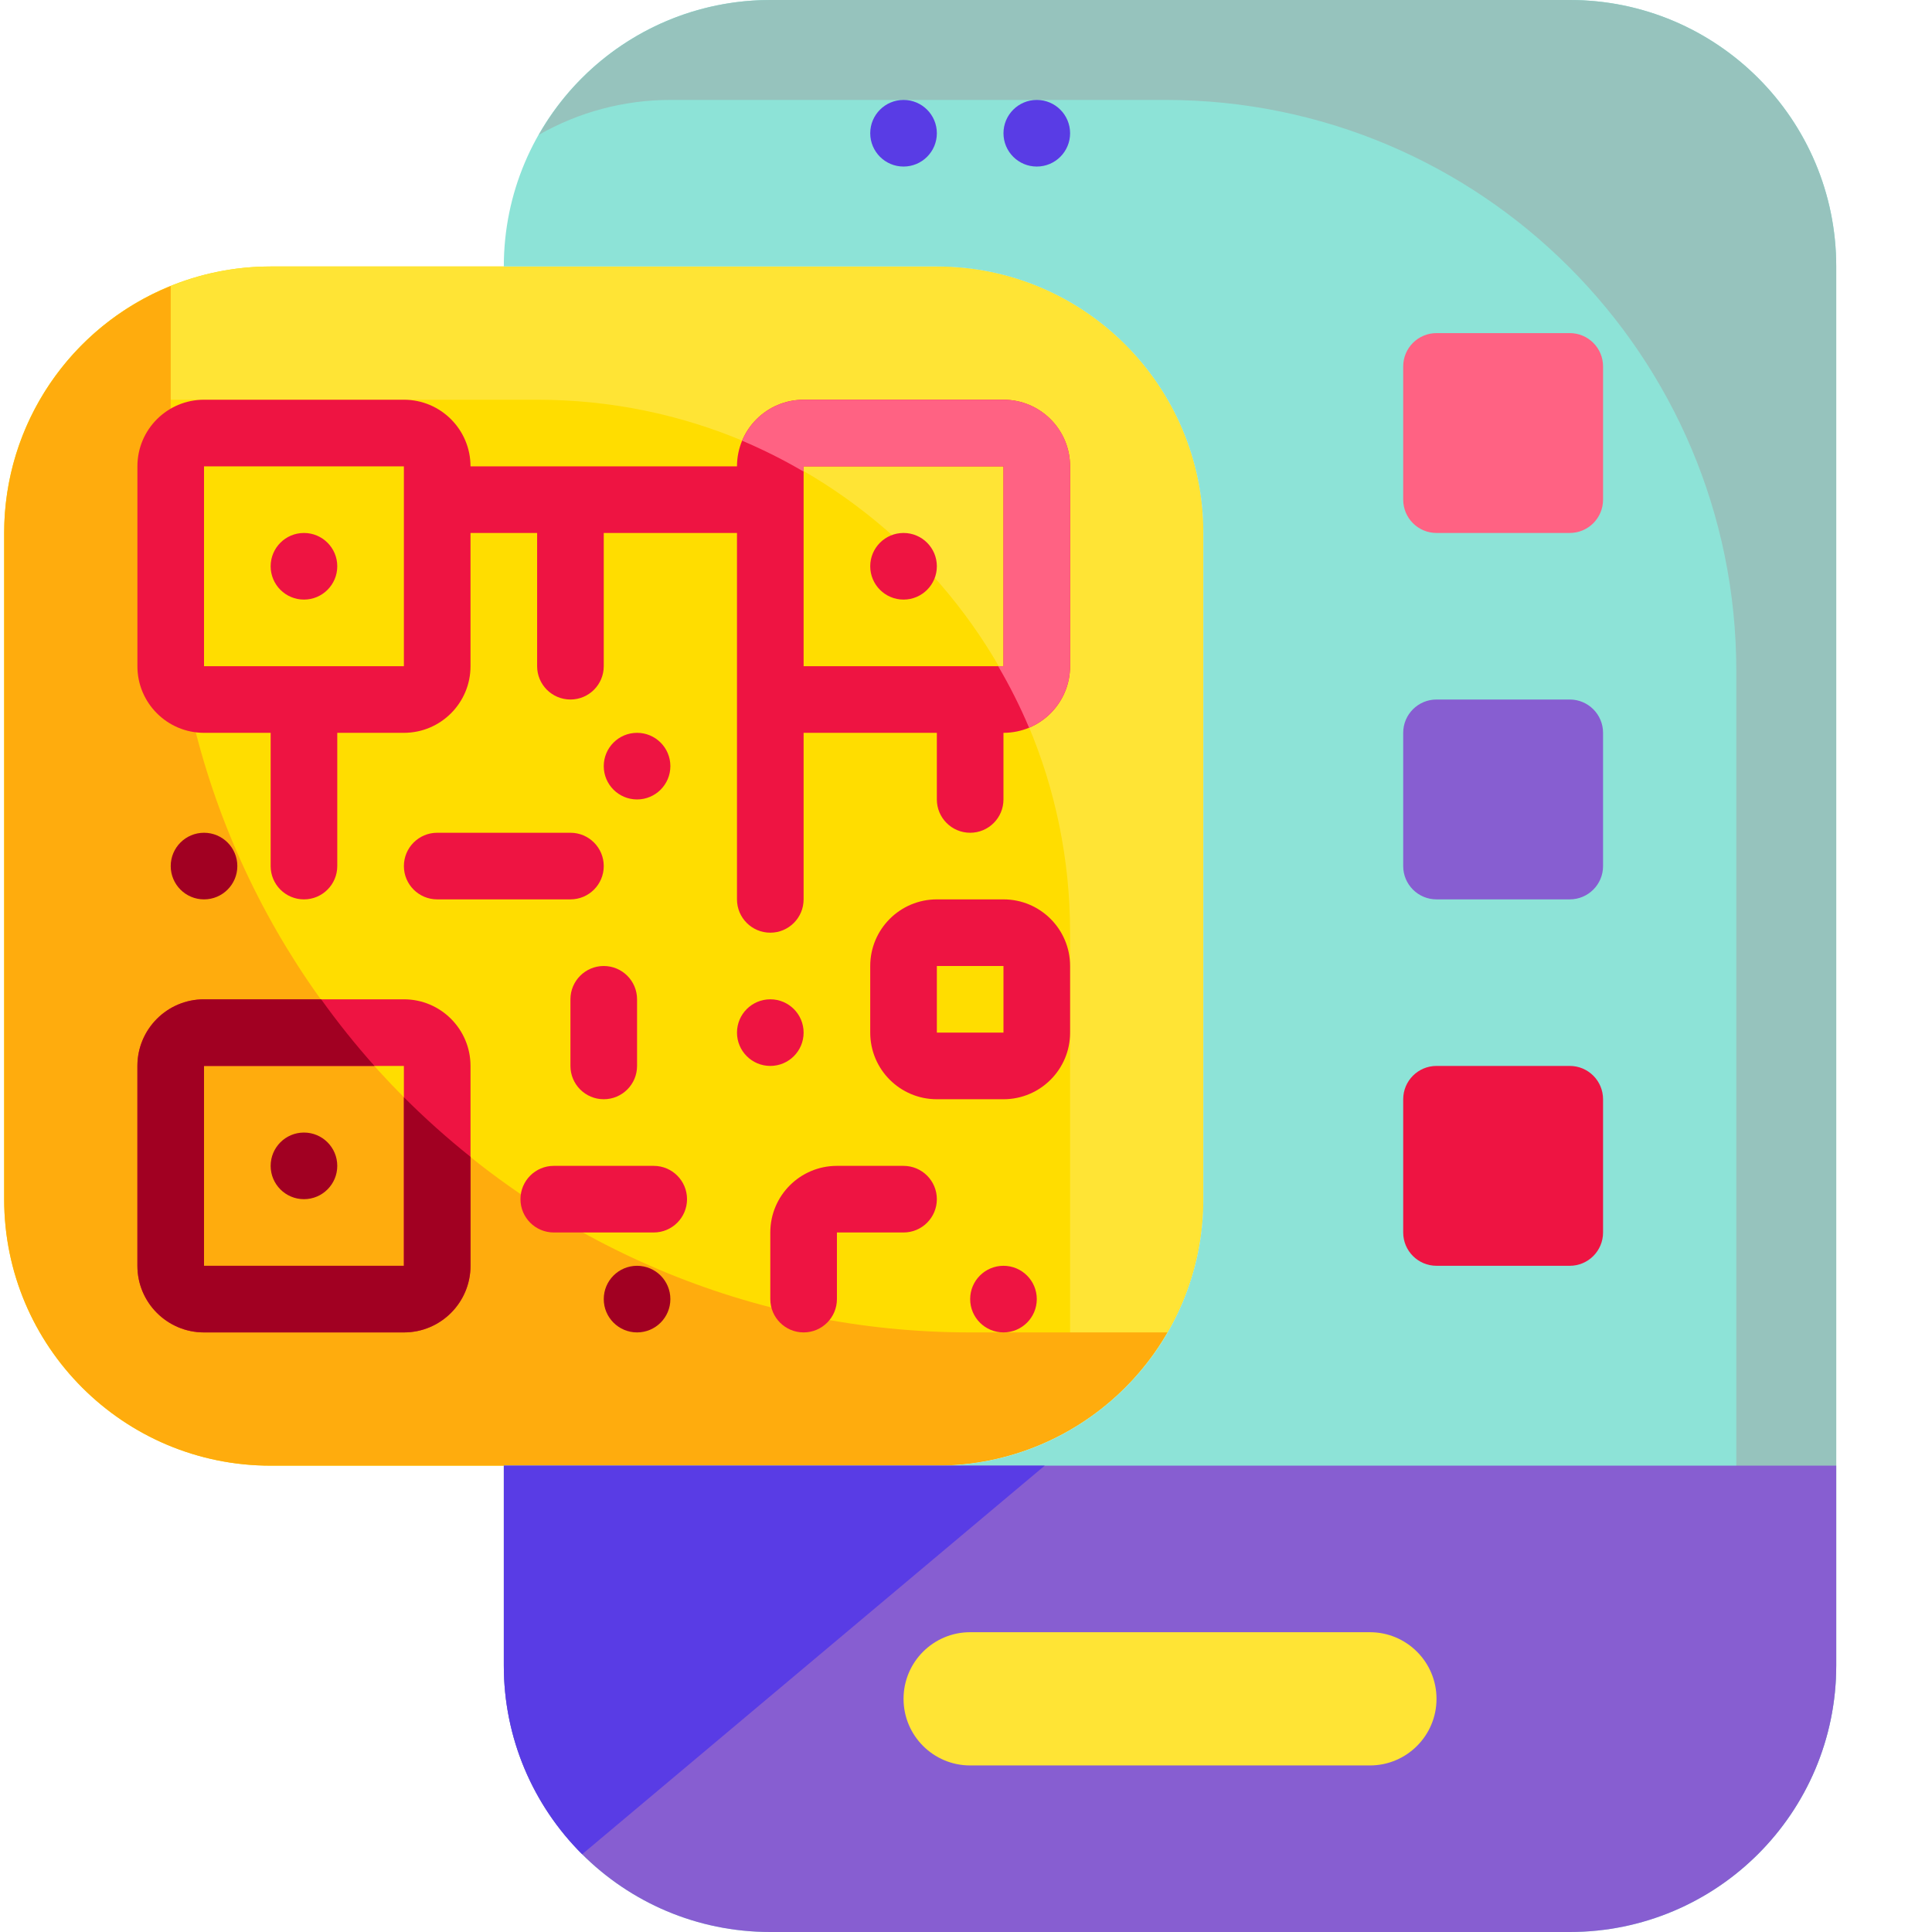 <?xml version="1.0"?>
<svg xmlns="http://www.w3.org/2000/svg" xmlns:xlink="http://www.w3.org/1999/xlink" xmlns:svgjs="http://svgjs.com/svgjs" version="1.1" width="512" height="512" x="0" y="0" viewBox="0 0 463 464" style="enable-background:new 0 0 512 512" xml:space="preserve" class=""><g><path xmlns="http://www.w3.org/2000/svg" d="m64.5 64h160c35.348 0 64 28.652 64 64v160c0 35.348-28.652 64-64 64h-160c-35.348 0-64-28.652-64-64v-160c0-35.348 28.652-64 64-64zm0 0" fill="#ffdd00" data-original="#ffdd00" style="" class=""/><path xmlns="http://www.w3.org/2000/svg" d="m224.5 64h-160c-22.848.004-43.957 12.207-55.367 32h119.367c70.691 0 128 57.309 128 128v119.367c19.797-11.406 31.996-32.52 32-55.367v-160c0-35.348-28.652-64-64-64zm0 0" fill="#ffe435" data-original="#ffee80" style="" class=""/><path xmlns="http://www.w3.org/2000/svg" d="m232.5 320c-106.039 0-192-85.961-192-192v-59.305c-24.168 9.777-39.988 33.234-40 59.305v160c0 35.348 28.652 64 64 64h160c22.848-.004 43.957-12.207 55.367-32zm0 0" fill="#ffac0d" data-original="#ffac0d" style="" class=""/><path xmlns="http://www.w3.org/2000/svg" d="m80.5 136c0 4.418-3.582 8-8 8s-8-3.582-8-8 3.582-8 8-8 8 3.582 8 8zm0 0" fill="#ee1442" data-original="#ee1442" style="" class=""/><path xmlns="http://www.w3.org/2000/svg" d="m96.5 240h-48c-8.836 0-16 7.164-16 16v48c0 8.836 7.164 16 16 16h48c8.836 0 16-7.164 16-16v-48c0-8.836-7.164-16-16-16zm-48 64v-48h48v48zm0 0" fill="#ee1442" data-original="#ee1442" style="" class=""/><path xmlns="http://www.w3.org/2000/svg" d="m80.5 280c0 4.418-3.582 8-8 8s-8-3.582-8-8 3.582-8 8-8 8 3.582 8 8zm0 0" fill="#a10022" data-original="#a10022" style="" class=""/><path xmlns="http://www.w3.org/2000/svg" d="m240.5 96h-48c-8.836 0-16 7.164-16 16h-64c0-8.836-7.164-16-16-16h-48c-8.836 0-16 7.164-16 16v48c0 8.836 7.164 16 16 16h16v32c0 4.418 3.582 8 8 8s8-3.582 8-8v-32h16c8.836 0 16-7.164 16-16v-32h16v32c0 4.418 3.582 8 8 8s8-3.582 8-8v-32h32v88c0 4.418 3.582 8 8 8s8-3.582 8-8v-40h32v16c0 4.418 3.582 8 8 8s8-3.582 8-8v-16c8.836 0 16-7.164 16-16v-48c0-8.836-7.164-16-16-16zm-192 64v-48h48v48zm144 0v-48h48v48zm0 0" fill="#ee1442" data-original="#ee1442" style="" class=""/><path xmlns="http://www.w3.org/2000/svg" d="m224.5 136c0 4.418-3.582 8-8 8s-8-3.582-8-8 3.582-8 8-8 8 3.582 8 8zm0 0" fill="#ee1442" data-original="#ee1442" style="" class=""/><path xmlns="http://www.w3.org/2000/svg" d="m192.5 248c0 4.418-3.582 8-8 8s-8-3.582-8-8 3.582-8 8-8 8 3.582 8 8zm0 0" fill="#ee1442" data-original="#ee1442" style="" class=""/><path xmlns="http://www.w3.org/2000/svg" d="m160.5 184c0 4.418-3.582 8-8 8s-8-3.582-8-8 3.582-8 8-8 8 3.582 8 8zm0 0" fill="#ee1442" data-original="#ee1442" style="" class=""/><path xmlns="http://www.w3.org/2000/svg" d="m160.5 312c0 4.418-3.582 8-8 8s-8-3.582-8-8 3.582-8 8-8 8 3.582 8 8zm0 0" fill="#a10022" data-original="#a10022" style="" class=""/><path xmlns="http://www.w3.org/2000/svg" d="m248.5 312c0 4.418-3.582 8-8 8s-8-3.582-8-8 3.582-8 8-8 8 3.582 8 8zm0 0" fill="#ee1442" data-original="#ee1442" style="" class=""/><path xmlns="http://www.w3.org/2000/svg" d="m56.5 208c0 4.418-3.582 8-8 8s-8-3.582-8-8 3.582-8 8-8 8 3.582 8 8zm0 0" fill="#a10022" data-original="#a10022" style="" class=""/><g xmlns="http://www.w3.org/2000/svg" fill="#ee1442"><path d="m136.5 200h-32c-4.418 0-8 3.582-8 8s3.582 8 8 8h32c4.418 0 8-3.582 8-8s-3.582-8-8-8zm0 0" fill="#ee1442" data-original="#ee1442" style="" class=""/><path d="m136.5 240v16c0 4.418 3.582 8 8 8s8-3.582 8-8v-16c0-4.418-3.582-8-8-8s-8 3.582-8 8zm0 0" fill="#ee1442" data-original="#ee1442" style="" class=""/><path d="m216.5 280h-16c-8.836 0-16 7.164-16 16v16c0 4.418 3.582 8 8 8s8-3.582 8-8v-16h16c4.418 0 8-3.582 8-8s-3.582-8-8-8zm0 0" fill="#ee1442" data-original="#ee1442" style="" class=""/><path d="m240.5 216h-16c-8.836 0-16 7.164-16 16v16c0 8.836 7.164 16 16 16h16c8.836 0 16-7.164 16-16v-16c0-8.836-7.164-16-16-16zm-16 32v-16h16v16zm0 0" fill="#ee1442" data-original="#ee1442" style="" class=""/><path d="m156.5 280h-24c-4.418 0-8 3.582-8 8s3.582 8 8 8h24c4.418 0 8-3.582 8-8s-3.582-8-8-8zm0 0" fill="#ee1442" data-original="#ee1442" style="" class=""/></g><path xmlns="http://www.w3.org/2000/svg" d="m240.5 96h-48c-6.457.004-12.277 3.887-14.762 9.848 5.078 2.152 10.008 4.629 14.762 7.418v-1.266h48v48h-1.273c2.793 4.754 5.27 9.684 7.418 14.762 5.961-2.48 9.852-8.305 9.855-14.762v-48c0-8.836-7.164-16-16-16zm0 0" fill="#ff6283" data-original="#ff6283" style="" class=""/><path xmlns="http://www.w3.org/2000/svg" d="m96.5 263.52v40.48h-48v-48h40.93c-4.551-5.102-8.824-10.441-12.801-16h-28.129c-8.836 0-16 7.164-16 16v48c0 8.836 7.164 16 16 16h48c8.836 0 16-7.164 16-16v-26.168c-5.594-4.469-10.938-9.246-16-14.312zm0 0" fill="#a10022" data-original="#a10022" style="" class=""/><path xmlns="http://www.w3.org/2000/svg" d="m376.5 0h-192c-35.348 0-64 28.652-64 64h104c35.348 0 64 28.652 64 64v160c0 35.348-28.652 64-64 64h-104v48c0 35.348 28.652 64 64 64h192c35.348 0 64-28.652 64-64v-336c0-35.348-28.652-64-64-64zm0 0" fill="#8de3d7" data-original="#88d3d1" style="" class=""/><path xmlns="http://www.w3.org/2000/svg" d="m376.5 0h-192c-23.016.004-44.25 12.375-55.609 32.391 9.629-5.5 20.523-8.395 31.609-8.391h118.922c75.703.004 137.074 61.375 137.078 137.078v262.922c.004 11.086-2.891 21.98-8.391 31.609 20.016-11.359 32.387-32.594 32.391-55.609v-336c0-35.348-28.652-64-64-64zm0 0" fill="#96c3bd" data-original="#c5dddc" style="" class=""/><path xmlns="http://www.w3.org/2000/svg" d="m344.5 80h32c4.418 0 8 3.582 8 8v32c0 4.418-3.582 8-8 8h-32c-4.418 0-8-3.582-8-8v-32c0-4.418 3.582-8 8-8zm0 0" fill="#ff6283" data-original="#ff6283" style="" class=""/><path xmlns="http://www.w3.org/2000/svg" d="m344.5 168h32c4.418 0 8 3.582 8 8v32c0 4.418-3.582 8-8 8h-32c-4.418 0-8-3.582-8-8v-32c0-4.418 3.582-8 8-8zm0 0" fill="#875ed1" data-original="#33b1a2" style="" class=""/><path xmlns="http://www.w3.org/2000/svg" d="m344.5 256h32c4.418 0 8 3.582 8 8v32c0 4.418-3.582 8-8 8h-32c-4.418 0-8-3.582-8-8v-32c0-4.418 3.582-8 8-8zm0 0" fill="#ee1442" data-original="#ee1442" style="" class=""/><path xmlns="http://www.w3.org/2000/svg" d="m120.5 352h320v48c0 35.348-28.652 64-64 64h-192c-35.348 0-64-28.652-64-64zm0 0" fill="#875ed1" data-original="#33b1a2" style="" class=""/><path xmlns="http://www.w3.org/2000/svg" d="m120.5 352v48c-.02 17.012 6.754 33.324 18.816 45.32l111.086-93.32zm0 0" fill="#593ce5" data-original="#2e9989" style="" class=""/><path xmlns="http://www.w3.org/2000/svg" d="m232.5 392h96c8.836 0 16 7.164 16 16s-7.164 16-16 16h-96c-8.836 0-16-7.164-16-16s7.164-16 16-16zm0 0" fill="#ffe435" data-original="#ffee80" style="" class=""/><path xmlns="http://www.w3.org/2000/svg" d="m224.5 32c0 4.418-3.582 8-8 8s-8-3.582-8-8 3.582-8 8-8 8 3.582 8 8zm0 0" fill="#593ce5" data-original="#2e9989" style="" class=""/><path xmlns="http://www.w3.org/2000/svg" d="m256.5 32c0 4.418-3.582 8-8 8s-8-3.582-8-8 3.582-8 8-8 8 3.582 8 8zm0 0" fill="#593ce5" data-original="#2e9989" style="" class=""/></g></svg>
